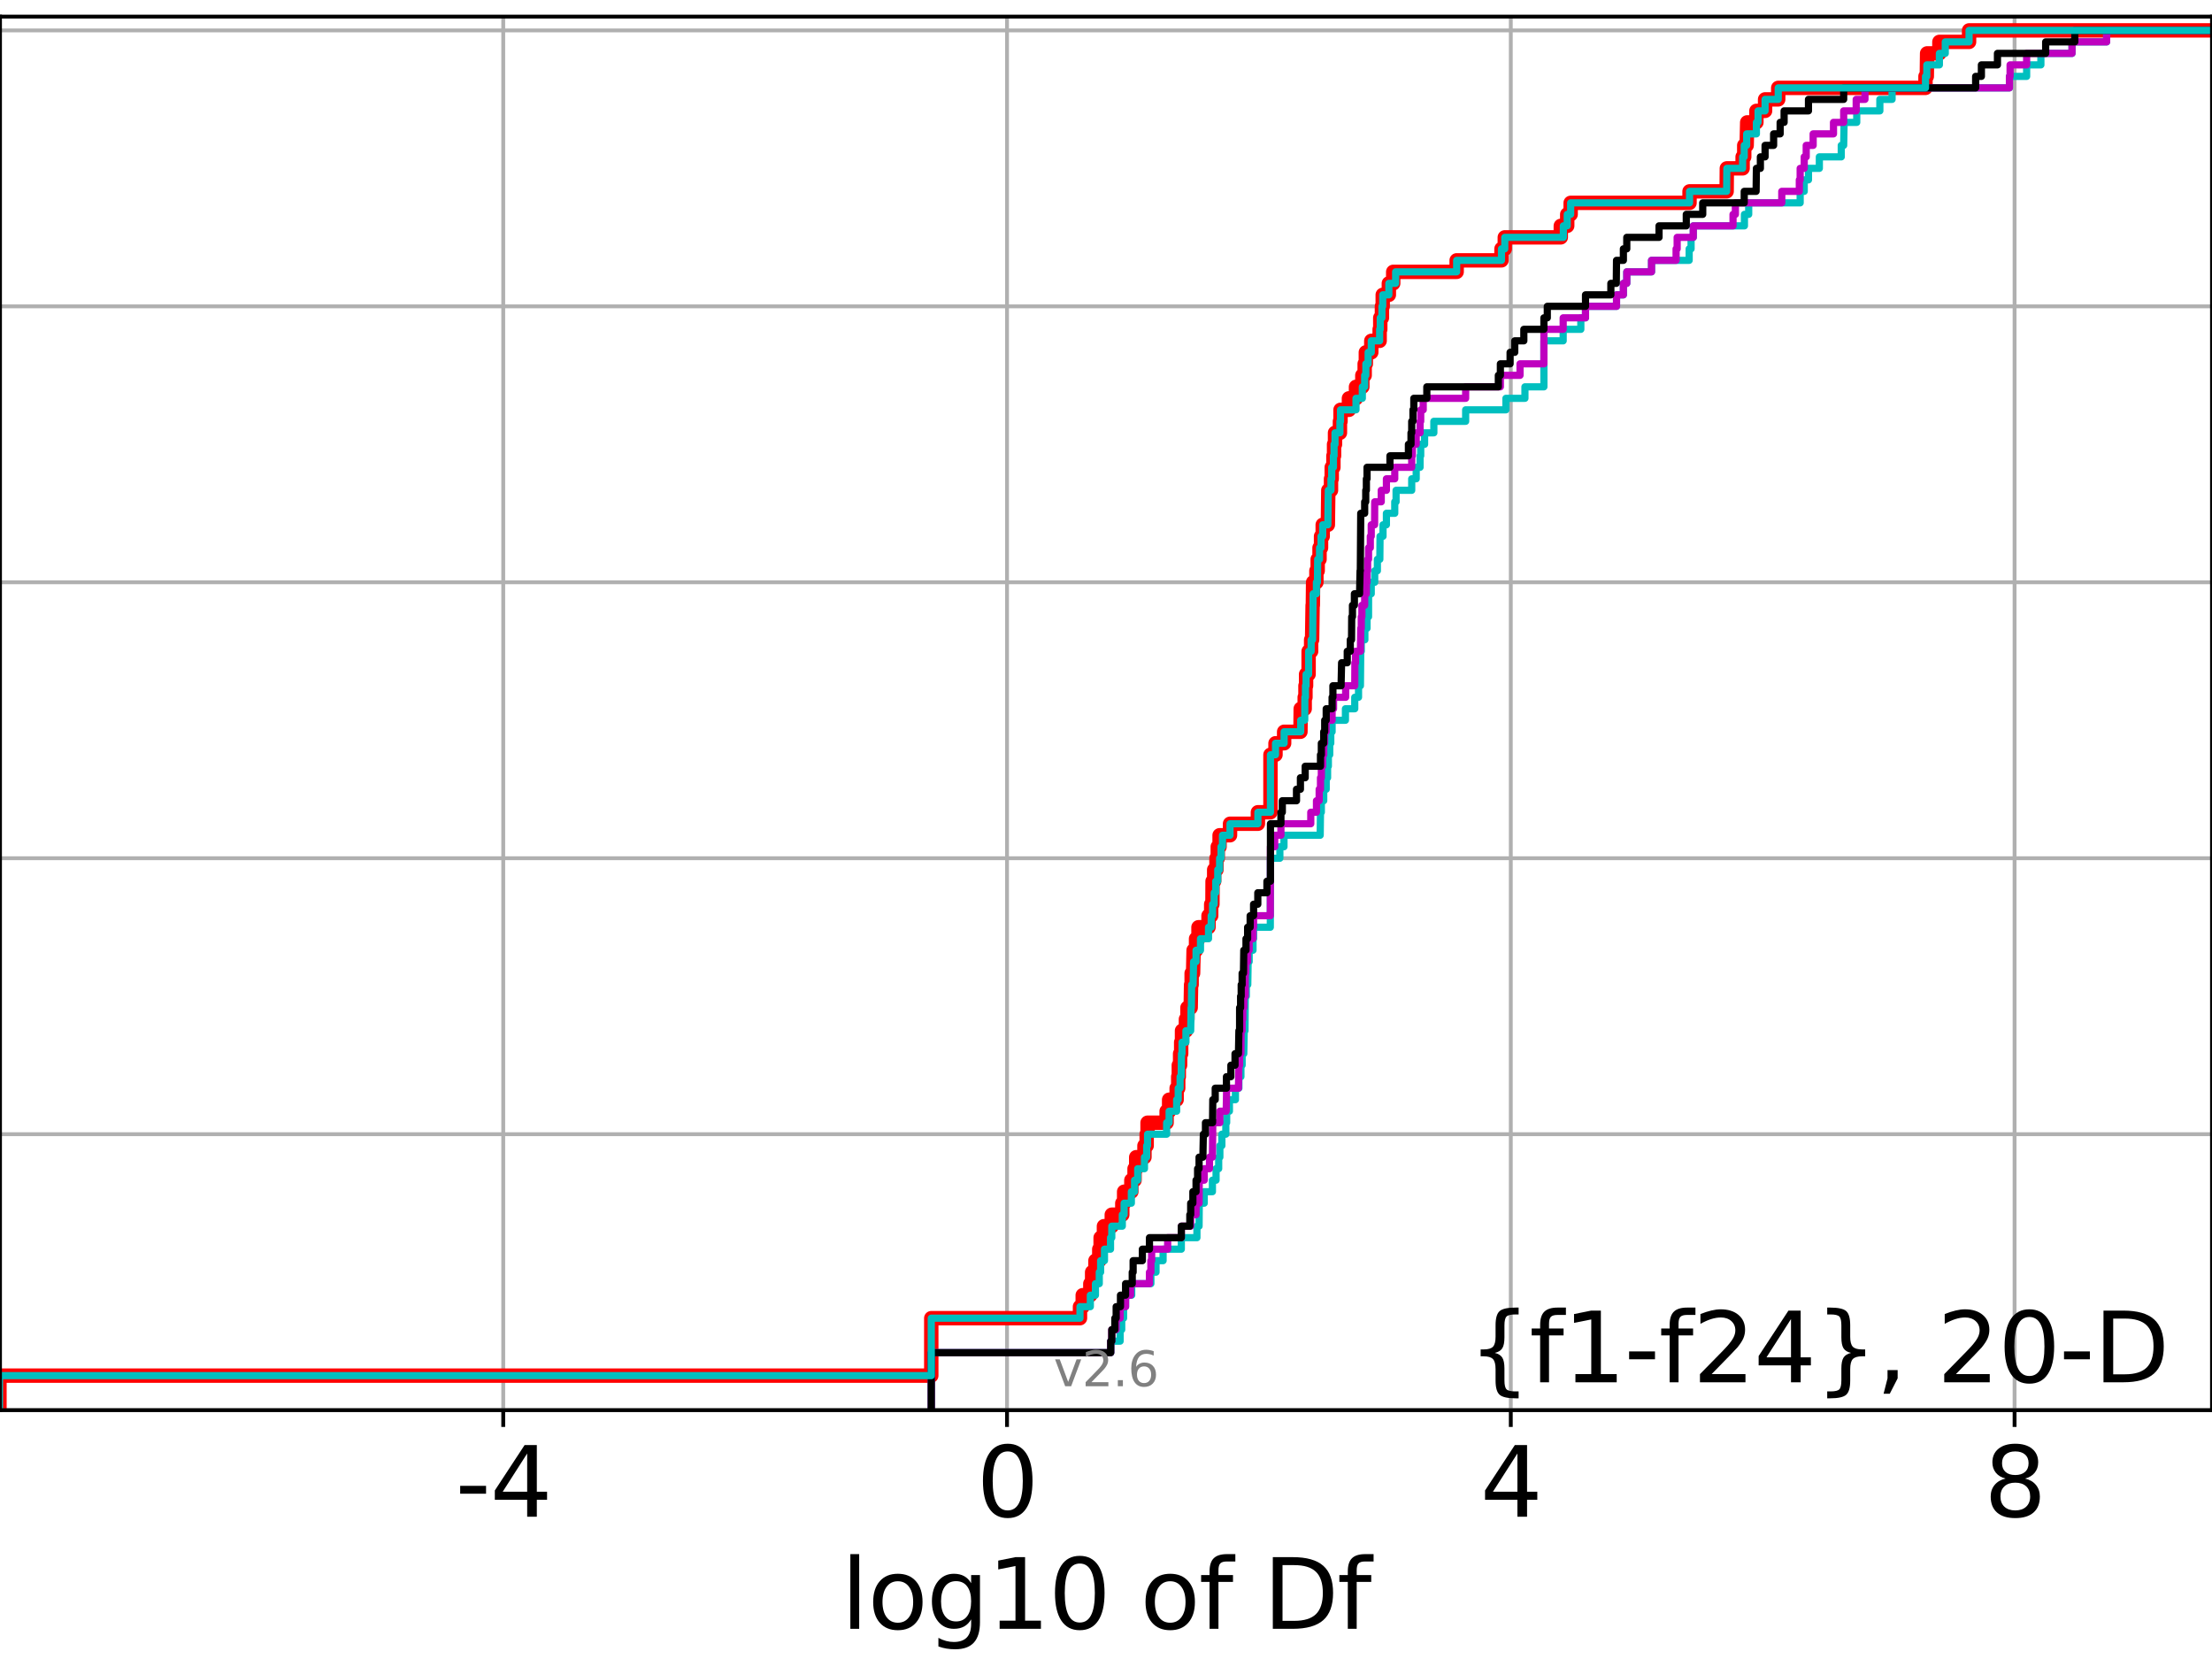 <?xml version="1.0" encoding="utf-8" standalone="no"?>
<!DOCTYPE svg PUBLIC "-//W3C//DTD SVG 1.1//EN"
  "http://www.w3.org/Graphics/SVG/1.1/DTD/svg11.dtd">
<svg xmlns:xlink="http://www.w3.org/1999/xlink" width="460.8pt" height="345.6pt" viewBox="0 0 460.8 345.6" xmlns="http://www.w3.org/2000/svg" version="1.1">
 <defs>
  <style type="text/css">*{stroke-linejoin: round; stroke-linecap: butt}</style>
 </defs>
 <g id="figure_1">
  <g id="patch_1">
   <path d="M 0 345.6 
L 460.8 345.6 
L 460.8 0 
L 0 0 
z
" style="fill: #ffffff"/>
  </g>
  <g id="axes_1">
   <g id="patch_2">
    <path d="M 0 293.76 
L 460.8 293.76 
L 460.8 3.456 
L 0 3.456 
z
" style="fill: #ffffff"/>
   </g>
   <g id="matplotlib.axis_1">
    <g id="xtick_1">
     <g id="line2d_1">
      <path d="M 104.833 293.76 
L 104.833 3.456 
" clip-path="url(#p4b80cd3d4b)" style="fill: none; stroke: #b0b0b0; stroke-width: 0.8; stroke-linecap: square"/>
     </g>
     <g id="line2d_2">
      <defs>
       <path id="m38e640642e" d="M 0 0 
L 0 3.5 
" style="stroke: #000000; stroke-width: 0.8"/>
      </defs>
      <g>
       <use xlink:href="#m38e640642e" x="104.833" y="293.76" style="stroke: #000000; stroke-width: 0.8"/>
      </g>
     </g>
     <g id="text_1">
      <!-- -4 -->
      <g transform="translate(94.863 315.957)scale(0.2 -0.2)">
       <defs>
        <path id="DejaVuSans-2d" d="M 313 2009 
L 1997 2009 
L 1997 1497 
L 313 1497 
L 313 2009 
z
" transform="scale(0.016)"/>
        <path id="DejaVuSans-34" d="M 2419 4116 
L 825 1625 
L 2419 1625 
L 2419 4116 
z
M 2253 4666 
L 3047 4666 
L 3047 1625 
L 3713 1625 
L 3713 1100 
L 3047 1100 
L 3047 0 
L 2419 0 
L 2419 1100 
L 313 1100 
L 313 1709 
L 2253 4666 
z
" transform="scale(0.016)"/>
       </defs>
       <use xlink:href="#DejaVuSans-2d"/>
       <use xlink:href="#DejaVuSans-34" x="36.084"/>
      </g>
     </g>
    </g>
    <g id="xtick_2">
     <g id="line2d_3">
      <path d="M 209.78 293.76 
L 209.78 3.456 
" clip-path="url(#p4b80cd3d4b)" style="fill: none; stroke: #b0b0b0; stroke-width: 0.8; stroke-linecap: square"/>
     </g>
     <g id="line2d_4">
      <g>
       <use xlink:href="#m38e640642e" x="209.78" y="293.76" style="stroke: #000000; stroke-width: 0.8"/>
      </g>
     </g>
     <g id="text_2">
      <!-- 0 -->
      <g transform="translate(203.417 315.957)scale(0.2 -0.2)">
       <defs>
        <path id="DejaVuSans-30" d="M 2034 4250 
Q 1547 4250 1301 3770 
Q 1056 3291 1056 2328 
Q 1056 1369 1301 889 
Q 1547 409 2034 409 
Q 2525 409 2770 889 
Q 3016 1369 3016 2328 
Q 3016 3291 2770 3770 
Q 2525 4250 2034 4250 
z
M 2034 4750 
Q 2819 4750 3233 4129 
Q 3647 3509 3647 2328 
Q 3647 1150 3233 529 
Q 2819 -91 2034 -91 
Q 1250 -91 836 529 
Q 422 1150 422 2328 
Q 422 3509 836 4129 
Q 1250 4750 2034 4750 
z
" transform="scale(0.016)"/>
       </defs>
       <use xlink:href="#DejaVuSans-30"/>
      </g>
     </g>
    </g>
    <g id="xtick_3">
     <g id="line2d_5">
      <path d="M 314.726 293.76 
L 314.726 3.456 
" clip-path="url(#p4b80cd3d4b)" style="fill: none; stroke: #b0b0b0; stroke-width: 0.8; stroke-linecap: square"/>
     </g>
     <g id="line2d_6">
      <g>
       <use xlink:href="#m38e640642e" x="314.726" y="293.76" style="stroke: #000000; stroke-width: 0.8"/>
      </g>
     </g>
     <g id="text_3">
      <!-- 4 -->
      <g transform="translate(308.364 315.957)scale(0.2 -0.2)">
       <use xlink:href="#DejaVuSans-34"/>
      </g>
     </g>
    </g>
    <g id="xtick_4">
     <g id="line2d_7">
      <path d="M 419.673 293.76 
L 419.673 3.456 
" clip-path="url(#p4b80cd3d4b)" style="fill: none; stroke: #b0b0b0; stroke-width: 0.8; stroke-linecap: square"/>
     </g>
     <g id="line2d_8">
      <g>
       <use xlink:href="#m38e640642e" x="419.673" y="293.76" style="stroke: #000000; stroke-width: 0.8"/>
      </g>
     </g>
     <g id="text_4">
      <!-- 8 -->
      <g transform="translate(413.31 315.957)scale(0.2 -0.2)">
       <defs>
        <path id="DejaVuSans-38" d="M 2034 2216 
Q 1584 2216 1326 1975 
Q 1069 1734 1069 1313 
Q 1069 891 1326 650 
Q 1584 409 2034 409 
Q 2484 409 2743 651 
Q 3003 894 3003 1313 
Q 3003 1734 2745 1975 
Q 2488 2216 2034 2216 
z
M 1403 2484 
Q 997 2584 770 2862 
Q 544 3141 544 3541 
Q 544 4100 942 4425 
Q 1341 4750 2034 4750 
Q 2731 4750 3128 4425 
Q 3525 4100 3525 3541 
Q 3525 3141 3298 2862 
Q 3072 2584 2669 2484 
Q 3125 2378 3379 2068 
Q 3634 1759 3634 1313 
Q 3634 634 3220 271 
Q 2806 -91 2034 -91 
Q 1263 -91 848 271 
Q 434 634 434 1313 
Q 434 1759 690 2068 
Q 947 2378 1403 2484 
z
M 1172 3481 
Q 1172 3119 1398 2916 
Q 1625 2713 2034 2713 
Q 2441 2713 2670 2916 
Q 2900 3119 2900 3481 
Q 2900 3844 2670 4047 
Q 2441 4250 2034 4250 
Q 1625 4250 1398 4047 
Q 1172 3844 1172 3481 
z
" transform="scale(0.016)"/>
       </defs>
       <use xlink:href="#DejaVuSans-38"/>
      </g>
     </g>
    </g>
    <g id="text_5">
     <!-- log10 of Df -->
     <g transform="translate(175.214 339.313)scale(0.2 -0.2)">
      <defs>
       <path id="DejaVuSans-6c" d="M 603 4863 
L 1178 4863 
L 1178 0 
L 603 0 
L 603 4863 
z
" transform="scale(0.016)"/>
       <path id="DejaVuSans-6f" d="M 1959 3097 
Q 1497 3097 1228 2736 
Q 959 2375 959 1747 
Q 959 1119 1226 758 
Q 1494 397 1959 397 
Q 2419 397 2687 759 
Q 2956 1122 2956 1747 
Q 2956 2369 2687 2733 
Q 2419 3097 1959 3097 
z
M 1959 3584 
Q 2709 3584 3137 3096 
Q 3566 2609 3566 1747 
Q 3566 888 3137 398 
Q 2709 -91 1959 -91 
Q 1206 -91 779 398 
Q 353 888 353 1747 
Q 353 2609 779 3096 
Q 1206 3584 1959 3584 
z
" transform="scale(0.016)"/>
       <path id="DejaVuSans-67" d="M 2906 1791 
Q 2906 2416 2648 2759 
Q 2391 3103 1925 3103 
Q 1463 3103 1205 2759 
Q 947 2416 947 1791 
Q 947 1169 1205 825 
Q 1463 481 1925 481 
Q 2391 481 2648 825 
Q 2906 1169 2906 1791 
z
M 3481 434 
Q 3481 -459 3084 -895 
Q 2688 -1331 1869 -1331 
Q 1566 -1331 1297 -1286 
Q 1028 -1241 775 -1147 
L 775 -588 
Q 1028 -725 1275 -790 
Q 1522 -856 1778 -856 
Q 2344 -856 2625 -561 
Q 2906 -266 2906 331 
L 2906 616 
Q 2728 306 2450 153 
Q 2172 0 1784 0 
Q 1141 0 747 490 
Q 353 981 353 1791 
Q 353 2603 747 3093 
Q 1141 3584 1784 3584 
Q 2172 3584 2450 3431 
Q 2728 3278 2906 2969 
L 2906 3500 
L 3481 3500 
L 3481 434 
z
" transform="scale(0.016)"/>
       <path id="DejaVuSans-31" d="M 794 531 
L 1825 531 
L 1825 4091 
L 703 3866 
L 703 4441 
L 1819 4666 
L 2450 4666 
L 2450 531 
L 3481 531 
L 3481 0 
L 794 0 
L 794 531 
z
" transform="scale(0.016)"/>
       <path id="DejaVuSans-20" transform="scale(0.016)"/>
       <path id="DejaVuSans-66" d="M 2375 4863 
L 2375 4384 
L 1825 4384 
Q 1516 4384 1395 4259 
Q 1275 4134 1275 3809 
L 1275 3500 
L 2222 3500 
L 2222 3053 
L 1275 3053 
L 1275 0 
L 697 0 
L 697 3053 
L 147 3053 
L 147 3500 
L 697 3500 
L 697 3744 
Q 697 4328 969 4595 
Q 1241 4863 1831 4863 
L 2375 4863 
z
" transform="scale(0.016)"/>
       <path id="DejaVuSans-44" d="M 1259 4147 
L 1259 519 
L 2022 519 
Q 2988 519 3436 956 
Q 3884 1394 3884 2338 
Q 3884 3275 3436 3711 
Q 2988 4147 2022 4147 
L 1259 4147 
z
M 628 4666 
L 1925 4666 
Q 3281 4666 3915 4102 
Q 4550 3538 4550 2338 
Q 4550 1131 3912 565 
Q 3275 0 1925 0 
L 628 0 
L 628 4666 
z
" transform="scale(0.016)"/>
      </defs>
      <use xlink:href="#DejaVuSans-6c"/>
      <use xlink:href="#DejaVuSans-6f" x="27.783"/>
      <use xlink:href="#DejaVuSans-67" x="88.965"/>
      <use xlink:href="#DejaVuSans-31" x="152.441"/>
      <use xlink:href="#DejaVuSans-30" x="216.064"/>
      <use xlink:href="#DejaVuSans-20" x="279.688"/>
      <use xlink:href="#DejaVuSans-6f" x="311.475"/>
      <use xlink:href="#DejaVuSans-66" x="372.656"/>
      <use xlink:href="#DejaVuSans-20" x="407.861"/>
      <use xlink:href="#DejaVuSans-44" x="439.648"/>
      <use xlink:href="#DejaVuSans-66" x="516.65"/>
     </g>
    </g>
   </g>
   <g id="matplotlib.axis_2">
    <g id="ytick_1">
     <g id="line2d_9">
      <path d="M 0 293.76 
L 460.8 293.76 
" clip-path="url(#p4b80cd3d4b)" style="fill: none; stroke: #b0b0b0; stroke-width: 0.8; stroke-linecap: square"/>
     </g>
     <g id="line2d_10">
      <defs>
       <path id="mbcf0427931" d="M 0 0 
L -3.5 0 
" style="stroke: #000000; stroke-width: 0.8"/>
      </defs>
      <g>
       <use xlink:href="#mbcf0427931" x="0" y="293.76" style="stroke: #000000; stroke-width: 0.8"/>
      </g>
     </g>
    </g>
    <g id="ytick_2">
     <g id="line2d_11">
      <path d="M 0 236.274 
L 460.8 236.274 
" clip-path="url(#p4b80cd3d4b)" style="fill: none; stroke: #b0b0b0; stroke-width: 0.8; stroke-linecap: square"/>
     </g>
     <g id="line2d_12">
      <g>
       <use xlink:href="#mbcf0427931" x="0" y="236.274" style="stroke: #000000; stroke-width: 0.8"/>
      </g>
     </g>
    </g>
    <g id="ytick_3">
     <g id="line2d_13">
      <path d="M 0 178.788 
L 460.8 178.788 
" clip-path="url(#p4b80cd3d4b)" style="fill: none; stroke: #b0b0b0; stroke-width: 0.8; stroke-linecap: square"/>
     </g>
     <g id="line2d_14">
      <g>
       <use xlink:href="#mbcf0427931" x="0" y="178.788" style="stroke: #000000; stroke-width: 0.8"/>
      </g>
     </g>
    </g>
    <g id="ytick_4">
     <g id="line2d_15">
      <path d="M 0 121.302 
L 460.8 121.302 
" clip-path="url(#p4b80cd3d4b)" style="fill: none; stroke: #b0b0b0; stroke-width: 0.8; stroke-linecap: square"/>
     </g>
     <g id="line2d_16">
      <g>
       <use xlink:href="#mbcf0427931" x="0" y="121.302" style="stroke: #000000; stroke-width: 0.8"/>
      </g>
     </g>
    </g>
    <g id="ytick_5">
     <g id="line2d_17">
      <path d="M 0 63.816 
L 460.8 63.816 
" clip-path="url(#p4b80cd3d4b)" style="fill: none; stroke: #b0b0b0; stroke-width: 0.8; stroke-linecap: square"/>
     </g>
     <g id="line2d_18">
      <g>
       <use xlink:href="#mbcf0427931" x="0" y="63.816" style="stroke: #000000; stroke-width: 0.8"/>
      </g>
     </g>
    </g>
    <g id="ytick_6">
     <g id="line2d_19">
      <path d="M 0 6.33 
L 460.8 6.33 
" clip-path="url(#p4b80cd3d4b)" style="fill: none; stroke: #b0b0b0; stroke-width: 0.8; stroke-linecap: square"/>
     </g>
     <g id="line2d_20">
      <g>
       <use xlink:href="#mbcf0427931" x="0" y="6.33" style="stroke: #000000; stroke-width: 0.8"/>
      </g>
     </g>
    </g>
   </g>
   <g id="line2d_21">
    <path d="M -0.113 293.76 
L -0.113 286.574 
L 194.001 286.574 
L 194.001 274.598 
L 224.981 274.598 
L 224.981 272.203 
L 225.551 272.203 
L 225.551 269.808 
L 227.134 269.808 
L 227.134 267.412 
L 227.509 267.412 
L 227.509 265.017 
L 228.2 265.017 
L 228.2 262.622 
L 228.997 262.622 
L 228.997 260.227 
L 229.28 260.227 
L 229.28 257.831 
L 229.97 257.831 
L 229.97 255.436 
L 231.603 255.436 
L 231.603 253.041 
L 233.796 253.041 
L 233.796 250.646 
L 234.177 250.646 
L 234.177 248.25 
L 235.681 248.25 
L 235.681 245.855 
L 236.349 245.855 
L 236.349 243.46 
L 236.693 243.46 
L 236.693 241.065 
L 238.411 241.065 
L 238.411 238.669 
L 238.871 238.669 
L 238.871 236.274 
L 239.056 236.274 
L 239.056 233.879 
L 243.027 233.879 
L 243.027 231.484 
L 243.55 231.484 
L 243.55 229.088 
L 245.114 229.088 
L 245.114 226.693 
L 245.444 226.693 
L 245.444 224.298 
L 245.567 224.298 
L 245.567 221.903 
L 245.836 221.903 
L 245.836 219.507 
L 246.06 219.507 
L 246.06 217.112 
L 246.233 217.112 
L 246.233 214.717 
L 247.051 214.717 
L 247.051 212.322 
L 247.366 212.322 
L 247.366 209.926 
L 248.042 209.926 
L 248.124 205.136 
L 248.239 205.136 
L 248.239 202.741 
L 248.544 202.741 
L 248.647 197.95 
L 249.159 197.95 
L 249.159 195.555 
L 249.666 195.555 
L 249.666 193.16 
L 251.755 193.16 
L 251.755 190.764 
L 252.313 190.764 
L 252.313 188.369 
L 252.572 188.369 
L 252.598 183.579 
L 252.934 183.579 
L 252.934 181.183 
L 253.411 181.183 
L 253.411 178.788 
L 253.681 178.788 
L 253.681 176.393 
L 254.063 176.393 
L 254.063 173.998 
L 256.237 173.998 
L 256.237 171.602 
L 262.043 171.602 
L 262.043 169.207 
L 264.658 169.207 
L 264.658 157.231 
L 265.711 157.231 
L 265.711 154.836 
L 267.509 154.836 
L 267.509 152.44 
L 270.906 152.44 
L 270.962 147.65 
L 271.792 147.65 
L 271.792 145.255 
L 271.951 145.255 
L 271.951 142.859 
L 272.08 142.859 
L 272.08 140.464 
L 272.605 140.464 
L 272.611 135.674 
L 273.133 135.674 
L 273.133 133.278 
L 273.332 133.278 
L 273.442 126.093 
L 273.489 126.093 
L 273.546 121.302 
L 274.231 121.302 
L 274.231 118.907 
L 274.498 118.907 
L 274.498 116.512 
L 274.882 116.512 
L 274.882 114.116 
L 275.197 114.116 
L 275.197 111.721 
L 275.543 111.721 
L 275.543 109.326 
L 276.616 109.326 
L 276.711 102.14 
L 277.272 102.14 
L 277.272 99.745 
L 277.422 99.745 
L 277.422 97.35 
L 277.775 97.35 
L 277.775 94.954 
L 277.907 94.954 
L 277.907 92.559 
L 278.107 92.559 
L 278.107 90.164 
L 279.134 90.164 
L 279.134 87.769 
L 279.254 87.769 
L 279.254 85.373 
L 281.007 85.373 
L 281.007 82.978 
L 282.48 82.978 
L 282.48 80.583 
L 283.799 80.583 
L 283.799 78.188 
L 284.287 78.188 
L 284.287 75.792 
L 284.53 75.792 
L 284.53 73.397 
L 285.665 73.397 
L 285.665 71.002 
L 287.405 71.002 
L 287.405 68.607 
L 287.534 68.607 
L 287.534 66.211 
L 287.881 66.211 
L 287.881 63.816 
L 288.046 63.816 
L 288.046 61.421 
L 289.323 61.421 
L 289.323 59.026 
L 290.231 59.026 
L 290.231 56.63 
L 303.448 56.63 
L 303.448 54.235 
L 312.786 54.235 
L 312.786 51.84 
L 313.474 51.84 
L 313.474 49.445 
L 325.142 49.445 
L 325.142 47.05 
L 326.481 47.05 
L 326.481 44.654 
L 327.195 44.654 
L 327.195 42.259 
L 351.962 42.259 
L 351.962 39.864 
L 359.69 39.864 
L 359.73 35.073 
L 363.018 35.073 
L 363.018 32.678 
L 363.356 32.678 
L 363.356 30.283 
L 363.863 30.283 
L 363.972 25.492 
L 365.892 25.492 
L 365.892 23.097 
L 367.698 23.097 
L 367.698 20.702 
L 370.437 20.702 
L 370.437 18.307 
L 401.115 18.307 
L 401.115 15.911 
L 401.387 15.911 
L 401.451 11.121 
L 404.011 11.121 
L 404.011 8.726 
L 410.194 8.726 
L 410.194 6.33 
L 410.194 6.33 
L 460.8 6.33 
L 460.8 6.33 
" clip-path="url(#p4b80cd3d4b)" style="fill: none; stroke: #ff0000; stroke-width: 3; stroke-linecap: square"/>
   </g>
   <g id="line2d_22">
    <path d="M 194.001 293.76 
L 194.001 281.784 
L 231.383 281.784 
L 231.383 279.389 
L 233.342 279.389 
L 233.342 276.993 
L 233.674 276.993 
L 233.674 274.598 
L 234.065 274.598 
L 234.065 272.203 
L 234.479 272.203 
L 234.479 269.808 
L 235.756 269.808 
L 235.756 267.412 
L 239.749 267.412 
L 239.749 265.017 
L 240.822 265.017 
L 240.822 262.622 
L 242.293 262.622 
L 242.293 260.227 
L 246.09 260.227 
L 246.09 257.831 
L 249.341 257.831 
L 249.341 255.436 
L 249.788 255.436 
L 249.828 250.646 
L 250.863 250.646 
L 250.863 248.25 
L 252.569 248.25 
L 252.569 245.855 
L 253.33 245.855 
L 253.33 243.46 
L 253.873 243.46 
L 253.873 241.065 
L 254.118 241.065 
L 254.118 238.669 
L 254.537 238.669 
L 254.537 236.274 
L 255.362 236.274 
L 255.362 233.879 
L 255.534 233.879 
L 255.534 231.484 
L 256.11 231.484 
L 256.11 229.088 
L 257.36 229.088 
L 257.36 226.693 
L 258.085 226.693 
L 258.085 224.298 
L 258.506 224.298 
L 258.506 221.903 
L 258.758 221.903 
L 258.758 219.507 
L 259.102 219.507 
L 259.193 214.717 
L 259.355 214.717 
L 259.415 207.531 
L 259.637 207.531 
L 259.637 205.136 
L 259.931 205.136 
L 260.006 200.345 
L 260.223 200.345 
L 260.223 197.95 
L 261.024 197.95 
L 261.024 195.555 
L 261.143 195.555 
L 261.143 193.16 
L 264.627 193.16 
L 264.658 178.788 
L 266.617 178.788 
L 266.617 176.393 
L 267.478 176.393 
L 267.478 173.998 
L 275.019 173.998 
L 275.08 169.207 
L 275.259 169.207 
L 275.259 166.812 
L 275.757 166.812 
L 275.757 164.417 
L 276.273 164.417 
L 276.273 162.021 
L 276.559 162.021 
L 276.559 159.626 
L 276.722 159.626 
L 276.722 157.231 
L 277.005 157.231 
L 277.005 154.836 
L 277.224 154.836 
L 277.224 152.44 
L 277.501 152.44 
L 277.501 150.045 
L 280.279 150.045 
L 280.279 147.65 
L 282.219 147.65 
L 282.219 145.255 
L 283.006 145.255 
L 283.006 142.859 
L 283.399 142.859 
L 283.467 135.674 
L 283.579 135.674 
L 283.579 133.278 
L 284.325 133.278 
L 284.325 130.883 
L 284.779 130.883 
L 284.779 128.488 
L 285.091 128.488 
L 285.102 123.697 
L 285.655 123.697 
L 285.655 121.302 
L 286.377 121.302 
L 286.377 118.907 
L 286.934 118.907 
L 286.934 116.512 
L 287.445 116.512 
L 287.488 111.721 
L 288.107 111.721 
L 288.107 109.326 
L 288.814 109.326 
L 288.814 106.931 
L 290.552 106.931 
L 290.552 104.535 
L 290.83 104.535 
L 290.83 102.14 
L 294.085 102.14 
L 294.085 99.745 
L 295.021 99.745 
L 295.021 97.35 
L 295.825 97.35 
L 295.825 94.954 
L 295.96 94.954 
L 295.96 92.559 
L 296.769 92.559 
L 296.769 90.164 
L 298.698 90.164 
L 298.698 87.769 
L 305.323 87.769 
L 305.323 85.373 
L 313.714 85.373 
L 313.714 82.978 
L 317.673 82.978 
L 317.673 80.583 
L 321.624 80.583 
L 321.624 71.002 
L 325.639 71.002 
L 325.639 68.607 
L 329.314 68.607 
L 329.314 66.211 
L 330.29 66.211 
L 330.29 63.816 
L 336.751 63.816 
L 336.751 61.421 
L 338.181 61.421 
L 338.181 59.026 
L 338.889 59.026 
L 338.889 56.63 
L 344.045 56.63 
L 344.045 54.235 
L 351.883 54.235 
L 351.883 51.84 
L 352.282 51.84 
L 352.282 49.445 
L 352.742 49.445 
L 352.742 47.05 
L 363.397 47.05 
L 363.397 44.654 
L 364.286 44.654 
L 364.286 42.259 
L 375.007 42.259 
L 375.007 39.864 
L 375.853 39.864 
L 375.853 37.469 
L 376.74 37.469 
L 376.74 35.073 
L 379.003 35.073 
L 379.003 32.678 
L 383.568 32.678 
L 383.568 30.283 
L 384.072 30.283 
L 384.162 25.492 
L 386.793 25.492 
L 386.793 23.097 
L 391.607 23.097 
L 391.607 20.702 
L 394.156 20.702 
L 394.156 18.307 
L 418.601 18.307 
L 418.601 15.911 
L 422.186 15.911 
L 422.186 13.516 
L 425.154 13.516 
L 425.154 11.121 
L 431.643 11.121 
L 431.643 8.726 
L 438.852 8.726 
L 438.852 6.33 
L 438.852 6.33 
L 460.8 6.33 
L 460.8 6.33 
" clip-path="url(#p4b80cd3d4b)" style="fill: none; stroke: #00bfbf; stroke-width: 1.5; stroke-linecap: square"/>
   </g>
   <g id="line2d_23">
    <path d="M 194.001 293.76 
L 194.001 281.784 
L 231.383 281.784 
L 231.383 279.389 
L 231.603 279.389 
L 231.603 276.993 
L 232.519 276.993 
L 232.519 274.598 
L 233.342 274.598 
L 233.342 272.203 
L 234.479 272.203 
L 234.479 269.808 
L 235.52 269.808 
L 235.52 267.412 
L 239.455 267.412 
L 239.455 265.017 
L 239.749 265.017 
L 239.749 262.622 
L 239.909 262.622 
L 239.909 260.227 
L 243.245 260.227 
L 243.245 257.831 
L 246.09 257.831 
L 246.09 255.436 
L 248.042 255.436 
L 248.042 253.041 
L 249.159 253.041 
L 249.159 250.646 
L 249.788 250.646 
L 249.828 245.855 
L 250.863 245.855 
L 250.863 243.46 
L 251.957 243.46 
L 251.957 241.065 
L 252.569 241.065 
L 252.646 233.879 
L 254.116 233.879 
L 254.116 231.484 
L 255.439 231.484 
L 255.534 226.693 
L 257.991 226.693 
L 258.085 221.903 
L 258.232 221.903 
L 258.232 219.507 
L 258.506 219.507 
L 258.547 214.717 
L 258.758 214.717 
L 258.758 212.322 
L 258.892 212.322 
L 258.892 209.926 
L 259.102 209.926 
L 259.102 207.531 
L 259.408 207.531 
L 259.415 202.741 
L 259.524 202.741 
L 259.524 200.345 
L 259.902 200.345 
L 259.902 197.95 
L 260.223 197.95 
L 260.223 195.555 
L 261.024 195.555 
L 261.024 193.16 
L 261.143 193.16 
L 261.143 190.764 
L 264.627 190.764 
L 264.658 176.393 
L 265.544 176.393 
L 265.544 173.998 
L 266.84 173.998 
L 266.84 171.602 
L 273.058 171.602 
L 273.058 169.207 
L 274.244 169.207 
L 274.244 166.812 
L 274.807 166.812 
L 274.807 164.417 
L 275.08 164.417 
L 275.08 162.021 
L 275.259 162.021 
L 275.259 159.626 
L 275.543 159.626 
L 275.543 157.231 
L 275.757 157.231 
L 275.757 154.836 
L 275.956 154.836 
L 275.956 152.44 
L 276.273 152.44 
L 276.273 150.045 
L 277.501 150.045 
L 277.501 147.65 
L 277.801 147.65 
L 277.801 145.255 
L 280.322 145.255 
L 280.322 142.859 
L 282.219 142.859 
L 282.247 138.069 
L 282.39 138.069 
L 282.39 135.674 
L 283.399 135.674 
L 283.467 130.883 
L 283.58 130.883 
L 283.58 128.488 
L 283.707 128.488 
L 283.707 126.093 
L 284.287 126.093 
L 284.287 123.697 
L 284.641 123.697 
L 284.641 121.302 
L 284.779 121.302 
L 284.779 118.907 
L 284.899 118.907 
L 284.899 116.512 
L 285.091 116.512 
L 285.091 114.116 
L 285.463 114.116 
L 285.463 111.721 
L 285.655 111.721 
L 285.655 109.326 
L 286.354 109.326 
L 286.377 104.535 
L 287.738 104.535 
L 287.738 102.14 
L 288.814 102.14 
L 288.814 99.745 
L 290.552 99.745 
L 290.552 97.35 
L 294.085 97.35 
L 294.085 94.954 
L 294.222 94.954 
L 294.222 92.559 
L 295.021 92.559 
L 295.021 90.164 
L 295.825 90.164 
L 295.825 87.769 
L 295.96 87.769 
L 295.96 85.373 
L 296.484 85.373 
L 296.484 82.978 
L 305.323 82.978 
L 305.323 80.583 
L 312.556 80.583 
L 312.556 78.188 
L 316.649 78.188 
L 316.649 75.792 
L 321.624 75.792 
L 321.624 68.607 
L 325.639 68.607 
L 325.639 66.211 
L 330.29 66.211 
L 330.29 63.816 
L 336.751 63.816 
L 336.751 61.421 
L 338.181 61.421 
L 338.181 59.026 
L 338.889 59.026 
L 338.889 56.63 
L 344.045 56.63 
L 344.045 54.235 
L 349.161 54.235 
L 349.161 51.84 
L 349.383 51.84 
L 349.383 49.445 
L 352.742 49.445 
L 352.742 47.05 
L 361.021 47.05 
L 361.021 44.654 
L 361.514 44.654 
L 361.514 42.259 
L 371.176 42.259 
L 371.176 39.864 
L 374.832 39.864 
L 374.832 37.469 
L 375.007 37.469 
L 375.007 35.073 
L 375.853 35.073 
L 375.853 32.678 
L 376.268 32.678 
L 376.268 30.283 
L 377.714 30.283 
L 377.714 27.888 
L 381.95 27.888 
L 381.95 25.492 
L 384.072 25.492 
L 384.072 23.097 
L 386.68 23.097 
L 386.68 20.702 
L 388.506 20.702 
L 388.506 18.307 
L 418.601 18.307 
L 418.601 15.911 
L 418.737 15.911 
L 418.737 13.516 
L 422.186 13.516 
L 422.186 11.121 
L 431.643 11.121 
L 431.643 8.726 
L 438.852 8.726 
L 438.852 6.33 
L 438.852 6.33 
L 460.8 6.33 
L 460.8 6.33 
" clip-path="url(#p4b80cd3d4b)" style="fill: none; stroke: #bf00bf; stroke-width: 1.5; stroke-linecap: square"/>
   </g>
   <g id="line2d_24">
    <path d="M 194.001 293.76 
L 194.001 281.784 
L 231.383 281.784 
L 231.383 279.389 
L 231.603 279.389 
L 231.603 276.993 
L 232.247 276.993 
L 232.247 274.598 
L 232.519 274.598 
L 232.519 272.203 
L 233.415 272.203 
L 233.415 269.808 
L 234.479 269.808 
L 234.479 267.412 
L 235.867 267.412 
L 235.867 265.017 
L 236.052 265.017 
L 236.052 262.622 
L 237.976 262.622 
L 237.976 260.227 
L 239.455 260.227 
L 239.455 257.831 
L 246.09 257.831 
L 246.09 255.436 
L 247.861 255.436 
L 247.861 253.041 
L 248.042 253.041 
L 248.042 250.646 
L 248.496 250.646 
L 248.496 248.25 
L 249.159 248.25 
L 249.159 245.855 
L 249.483 245.855 
L 249.483 243.46 
L 249.788 243.46 
L 249.788 241.065 
L 250.584 241.065 
L 250.68 236.274 
L 251.12 236.274 
L 251.12 233.879 
L 252.598 233.879 
L 252.646 229.088 
L 253.154 229.088 
L 253.154 226.693 
L 255.491 226.693 
L 255.491 224.298 
L 256.415 224.298 
L 256.415 221.903 
L 257.279 221.903 
L 257.279 219.507 
L 257.991 219.507 
L 258.085 214.717 
L 258.228 214.717 
L 258.232 209.926 
L 258.438 209.926 
L 258.438 207.531 
L 258.564 207.531 
L 258.564 205.136 
L 258.758 205.136 
L 258.758 202.741 
L 259.035 202.741 
L 259.102 197.95 
L 259.564 197.95 
L 259.564 195.555 
L 259.902 195.555 
L 259.902 193.16 
L 260.43 193.16 
L 260.43 190.764 
L 261.143 190.764 
L 261.143 188.369 
L 262.023 188.369 
L 262.023 185.974 
L 263.924 185.974 
L 263.924 183.579 
L 264.658 183.579 
L 264.658 171.602 
L 266.84 171.602 
L 266.84 169.207 
L 267.131 169.207 
L 267.131 166.812 
L 270.085 166.812 
L 270.085 164.417 
L 270.902 164.417 
L 270.902 162.021 
L 271.896 162.021 
L 271.896 159.626 
L 275.08 159.626 
L 275.08 157.231 
L 275.259 157.231 
L 275.259 154.836 
L 275.757 154.836 
L 275.757 152.44 
L 275.96 152.44 
L 275.96 150.045 
L 276.273 150.045 
L 276.273 147.65 
L 277.501 147.65 
L 277.501 145.255 
L 277.669 145.255 
L 277.669 142.859 
L 279.371 142.859 
L 279.478 138.069 
L 280.657 138.069 
L 280.657 135.674 
L 281.289 135.674 
L 281.289 133.278 
L 281.55 133.278 
L 281.586 128.488 
L 281.742 128.488 
L 281.742 126.093 
L 282.144 126.093 
L 282.144 123.697 
L 283.222 123.697 
L 283.329 118.907 
L 283.381 118.907 
L 283.467 106.931 
L 284.287 106.931 
L 284.287 104.535 
L 284.509 104.535 
L 284.509 102.14 
L 284.641 102.14 
L 284.641 99.745 
L 284.779 99.745 
L 284.779 97.35 
L 289.551 97.35 
L 289.551 94.954 
L 293.399 94.954 
L 293.399 92.559 
L 293.938 92.559 
L 293.938 90.164 
L 294.085 90.164 
L 294.085 87.769 
L 294.347 87.769 
L 294.347 85.373 
L 294.525 85.373 
L 294.525 82.978 
L 297.233 82.978 
L 297.233 80.583 
L 312.13 80.583 
L 312.13 78.188 
L 312.556 78.188 
L 312.556 75.792 
L 314.58 75.792 
L 314.58 73.397 
L 315.55 73.397 
L 315.55 71.002 
L 317.443 71.002 
L 317.443 68.607 
L 321.624 68.607 
L 321.624 66.211 
L 322.33 66.211 
L 322.33 63.816 
L 330.29 63.816 
L 330.29 61.421 
L 335.571 61.421 
L 335.571 59.026 
L 336.703 59.026 
L 336.751 54.235 
L 338.181 54.235 
L 338.181 51.84 
L 338.889 51.84 
L 338.889 49.445 
L 345.607 49.445 
L 345.607 47.05 
L 351.284 47.05 
L 351.284 44.654 
L 354.709 44.654 
L 354.709 42.259 
L 363.356 42.259 
L 363.356 39.864 
L 365.83 39.864 
L 365.892 35.073 
L 366.72 35.073 
L 366.72 32.678 
L 367.698 32.678 
L 367.698 30.283 
L 369.477 30.283 
L 369.477 27.888 
L 370.837 27.888 
L 370.837 25.492 
L 371.663 25.492 
L 371.663 23.097 
L 376.738 23.097 
L 376.738 20.702 
L 384.072 20.702 
L 384.072 18.307 
L 411.562 18.307 
L 411.562 15.911 
L 412.761 15.911 
L 412.761 13.516 
L 416.107 13.516 
L 416.107 11.121 
L 426.15 11.121 
L 426.15 8.726 
L 432.219 8.726 
L 432.219 6.33 
L 432.219 6.33 
L 460.8 6.33 
L 460.8 6.33 
" clip-path="url(#p4b80cd3d4b)" style="fill: none; stroke: #000000; stroke-width: 1.5; stroke-linecap: square"/>
   </g>
   <g id="line2d_25">
    <path d="M -0.113 293.76 
L -0.113 286.574 
L 194.001 286.574 
L 194.001 274.598 
L 224.981 274.598 
L 224.981 272.203 
L 227.134 272.203 
L 227.134 269.808 
L 228.2 269.808 
L 228.2 267.412 
L 228.997 267.412 
L 228.997 265.017 
L 229.28 265.017 
L 229.28 262.622 
L 230.079 262.622 
L 230.079 260.227 
L 231.34 260.227 
L 231.34 257.831 
L 231.603 257.831 
L 231.603 255.436 
L 233.796 255.436 
L 233.796 253.041 
L 234.177 253.041 
L 234.177 250.646 
L 235.681 250.646 
L 235.681 248.25 
L 236.349 248.25 
L 236.349 245.855 
L 237.005 245.855 
L 237.005 243.46 
L 238.411 243.46 
L 238.411 241.065 
L 238.871 241.065 
L 238.871 238.669 
L 239.056 238.669 
L 239.056 236.274 
L 243.027 236.274 
L 243.027 233.879 
L 243.55 233.879 
L 243.55 231.484 
L 245.114 231.484 
L 245.114 229.088 
L 245.444 229.088 
L 245.444 226.693 
L 245.836 226.693 
L 245.836 224.298 
L 246.06 224.298 
L 246.119 219.507 
L 246.233 219.507 
L 246.233 217.112 
L 247.051 217.112 
L 247.051 214.717 
L 248.042 214.717 
L 248.124 209.926 
L 248.187 209.926 
L 248.239 205.136 
L 248.544 205.136 
L 248.647 200.345 
L 249.159 200.345 
L 249.159 197.95 
L 250.084 197.95 
L 250.084 195.555 
L 251.755 195.555 
L 251.755 193.16 
L 252.313 193.16 
L 252.313 190.764 
L 252.598 190.764 
L 252.598 188.369 
L 252.934 188.369 
L 252.934 185.974 
L 253.261 185.974 
L 253.261 183.579 
L 253.681 183.579 
L 253.681 181.183 
L 254.063 181.183 
L 254.063 178.788 
L 254.357 178.788 
L 254.357 176.393 
L 254.668 176.393 
L 254.668 173.998 
L 256.237 173.998 
L 256.237 171.602 
L 262.043 171.602 
L 262.043 169.207 
L 264.658 169.207 
L 264.658 157.231 
L 265.711 157.231 
L 265.711 154.836 
L 267.509 154.836 
L 267.509 152.44 
L 270.962 152.44 
L 270.962 150.045 
L 271.792 150.045 
L 271.83 145.255 
L 271.951 145.255 
L 271.951 142.859 
L 272.08 142.859 
L 272.08 140.464 
L 272.605 140.464 
L 272.611 135.674 
L 273.133 135.674 
L 273.133 133.278 
L 273.44 133.278 
L 273.546 123.697 
L 274.231 123.697 
L 274.231 121.302 
L 274.446 121.302 
L 274.498 116.512 
L 274.882 116.512 
L 274.882 114.116 
L 275.197 114.116 
L 275.197 111.721 
L 275.543 111.721 
L 275.543 109.326 
L 276.616 109.326 
L 276.711 102.14 
L 277.272 102.14 
L 277.272 99.745 
L 277.422 99.745 
L 277.422 97.35 
L 277.775 97.35 
L 277.775 94.954 
L 277.907 94.954 
L 277.907 92.559 
L 278.107 92.559 
L 278.107 90.164 
L 279.134 90.164 
L 279.134 87.769 
L 279.254 87.769 
L 279.254 85.373 
L 282.48 85.373 
L 282.48 82.978 
L 283.799 82.978 
L 283.799 80.583 
L 284.287 80.583 
L 284.287 78.188 
L 284.53 78.188 
L 284.53 75.792 
L 285.009 75.792 
L 285.009 73.397 
L 285.665 73.397 
L 285.665 71.002 
L 287.405 71.002 
L 287.405 68.607 
L 287.534 68.607 
L 287.534 66.211 
L 287.881 66.211 
L 287.881 63.816 
L 288.046 63.816 
L 288.046 61.421 
L 289.323 61.421 
L 289.323 59.026 
L 290.737 59.026 
L 290.737 56.63 
L 303.448 56.63 
L 303.448 54.235 
L 312.786 54.235 
L 312.786 51.84 
L 313.474 51.84 
L 313.474 49.445 
L 325.676 49.445 
L 325.676 47.05 
L 326.481 47.05 
L 326.481 44.654 
L 327.195 44.654 
L 327.195 42.259 
L 351.962 42.259 
L 351.962 39.864 
L 359.69 39.864 
L 359.73 35.073 
L 363.018 35.073 
L 363.018 32.678 
L 363.356 32.678 
L 363.356 30.283 
L 363.863 30.283 
L 363.863 27.888 
L 365.892 27.888 
L 365.892 25.492 
L 366.235 25.492 
L 366.235 23.097 
L 367.698 23.097 
L 367.698 20.702 
L 370.437 20.702 
L 370.437 18.307 
L 401.115 18.307 
L 401.115 15.911 
L 401.387 15.911 
L 401.387 13.516 
L 404.011 13.516 
L 404.011 11.121 
L 405.236 11.121 
L 405.236 8.726 
L 410.194 8.726 
L 410.194 6.33 
L 410.194 6.33 
L 460.8 6.33 
L 460.8 6.33 
" clip-path="url(#p4b80cd3d4b)" style="fill: none; stroke: #00bfbf; stroke-width: 1.5; stroke-linecap: square"/>
   </g>
   <g id="patch_3">
    <path d="M 0 293.76 
L 0 3.456 
" style="fill: none; stroke: #000000; stroke-width: 0.8; stroke-linejoin: miter; stroke-linecap: square"/>
   </g>
   <g id="patch_4">
    <path d="M 460.8 293.76 
L 460.8 3.456 
" style="fill: none; stroke: #000000; stroke-width: 0.8; stroke-linejoin: miter; stroke-linecap: square"/>
   </g>
   <g id="patch_5">
    <path d="M 0 293.76 
L 460.8 293.76 
" style="fill: none; stroke: #000000; stroke-width: 0.8; stroke-linejoin: miter; stroke-linecap: square"/>
   </g>
   <g id="patch_6">
    <path d="M 0 3.456 
L 460.8 3.456 
" style="fill: none; stroke: #000000; stroke-width: 0.8; stroke-linejoin: miter; stroke-linecap: square"/>
   </g>
   <g id="text_6">
    <!-- {f1-f24}, 20-D -->
    <g transform="translate(305.884 287.954)scale(0.2 -0.2)">
     <defs>
      <path id="DejaVuSans-7b" d="M 3272 -594 
L 3272 -1044 
L 3078 -1044 
Q 2300 -1044 2036 -812 
Q 1772 -581 1772 109 
L 1772 856 
Q 1772 1328 1603 1509 
Q 1434 1691 991 1691 
L 800 1691 
L 800 2138 
L 991 2138 
Q 1438 2138 1605 2317 
Q 1772 2497 1772 2963 
L 1772 3713 
Q 1772 4403 2036 4633 
Q 2300 4863 3078 4863 
L 3272 4863 
L 3272 4416 
L 3059 4416 
Q 2619 4416 2484 4278 
Q 2350 4141 2350 3700 
L 2350 2925 
Q 2350 2434 2208 2212 
Q 2066 1991 1722 1913 
Q 2069 1828 2209 1606 
Q 2350 1384 2350 897 
L 2350 122 
Q 2350 -319 2484 -456 
Q 2619 -594 3059 -594 
L 3272 -594 
z
" transform="scale(0.016)"/>
      <path id="DejaVuSans-32" d="M 1228 531 
L 3431 531 
L 3431 0 
L 469 0 
L 469 531 
Q 828 903 1448 1529 
Q 2069 2156 2228 2338 
Q 2531 2678 2651 2914 
Q 2772 3150 2772 3378 
Q 2772 3750 2511 3984 
Q 2250 4219 1831 4219 
Q 1534 4219 1204 4116 
Q 875 4013 500 3803 
L 500 4441 
Q 881 4594 1212 4672 
Q 1544 4750 1819 4750 
Q 2544 4750 2975 4387 
Q 3406 4025 3406 3419 
Q 3406 3131 3298 2873 
Q 3191 2616 2906 2266 
Q 2828 2175 2409 1742 
Q 1991 1309 1228 531 
z
" transform="scale(0.016)"/>
      <path id="DejaVuSans-7d" d="M 800 -594 
L 1019 -594 
Q 1456 -594 1589 -459 
Q 1722 -325 1722 122 
L 1722 897 
Q 1722 1384 1862 1606 
Q 2003 1828 2350 1913 
Q 2003 1991 1862 2212 
Q 1722 2434 1722 2925 
L 1722 3700 
Q 1722 4144 1589 4280 
Q 1456 4416 1019 4416 
L 800 4416 
L 800 4863 
L 997 4863 
Q 1775 4863 2036 4633 
Q 2297 4403 2297 3713 
L 2297 2963 
Q 2297 2497 2465 2317 
Q 2634 2138 3078 2138 
L 3272 2138 
L 3272 1691 
L 3078 1691 
Q 2634 1691 2465 1509 
Q 2297 1328 2297 856 
L 2297 109 
Q 2297 -581 2036 -812 
Q 1775 -1044 997 -1044 
L 800 -1044 
L 800 -594 
z
" transform="scale(0.016)"/>
      <path id="DejaVuSans-2c" d="M 750 794 
L 1409 794 
L 1409 256 
L 897 -744 
L 494 -744 
L 750 256 
L 750 794 
z
" transform="scale(0.016)"/>
     </defs>
     <use xlink:href="#DejaVuSans-7b"/>
     <use xlink:href="#DejaVuSans-66" x="63.623"/>
     <use xlink:href="#DejaVuSans-31" x="98.828"/>
     <use xlink:href="#DejaVuSans-2d" x="162.451"/>
     <use xlink:href="#DejaVuSans-66" x="198.535"/>
     <use xlink:href="#DejaVuSans-32" x="233.74"/>
     <use xlink:href="#DejaVuSans-34" x="297.363"/>
     <use xlink:href="#DejaVuSans-7d" x="360.986"/>
     <use xlink:href="#DejaVuSans-2c" x="424.609"/>
     <use xlink:href="#DejaVuSans-20" x="456.396"/>
     <use xlink:href="#DejaVuSans-32" x="488.184"/>
     <use xlink:href="#DejaVuSans-30" x="551.807"/>
     <use xlink:href="#DejaVuSans-2d" x="615.43"/>
     <use xlink:href="#DejaVuSans-44" x="651.514"/>
    </g>
   </g>
   <g id="text_7">
    <!-- v2.6 -->
    <g style="fill: #808080" transform="translate(219.489 288.777)scale(0.1 -0.1)">
     <defs>
      <path id="DejaVuSans-76" d="M 191 3500 
L 800 3500 
L 1894 563 
L 2988 3500 
L 3597 3500 
L 2284 0 
L 1503 0 
L 191 3500 
z
" transform="scale(0.016)"/>
      <path id="DejaVuSans-2e" d="M 684 794 
L 1344 794 
L 1344 0 
L 684 0 
L 684 794 
z
" transform="scale(0.016)"/>
      <path id="DejaVuSans-36" d="M 2113 2584 
Q 1688 2584 1439 2293 
Q 1191 2003 1191 1497 
Q 1191 994 1439 701 
Q 1688 409 2113 409 
Q 2538 409 2786 701 
Q 3034 994 3034 1497 
Q 3034 2003 2786 2293 
Q 2538 2584 2113 2584 
z
M 3366 4563 
L 3366 3988 
Q 3128 4100 2886 4159 
Q 2644 4219 2406 4219 
Q 1781 4219 1451 3797 
Q 1122 3375 1075 2522 
Q 1259 2794 1537 2939 
Q 1816 3084 2150 3084 
Q 2853 3084 3261 2657 
Q 3669 2231 3669 1497 
Q 3669 778 3244 343 
Q 2819 -91 2113 -91 
Q 1303 -91 875 529 
Q 447 1150 447 2328 
Q 447 3434 972 4092 
Q 1497 4750 2381 4750 
Q 2619 4750 2861 4703 
Q 3103 4656 3366 4563 
z
" transform="scale(0.016)"/>
     </defs>
     <use xlink:href="#DejaVuSans-76"/>
     <use xlink:href="#DejaVuSans-32" x="59.18"/>
     <use xlink:href="#DejaVuSans-2e" x="122.803"/>
     <use xlink:href="#DejaVuSans-36" x="154.59"/>
    </g>
   </g>
  </g>
 </g>
 <defs>
  <clipPath id="p4b80cd3d4b">
   <rect x="0" y="3.456" width="460.8" height="290.304"/>
  </clipPath>
 </defs>
</svg>
